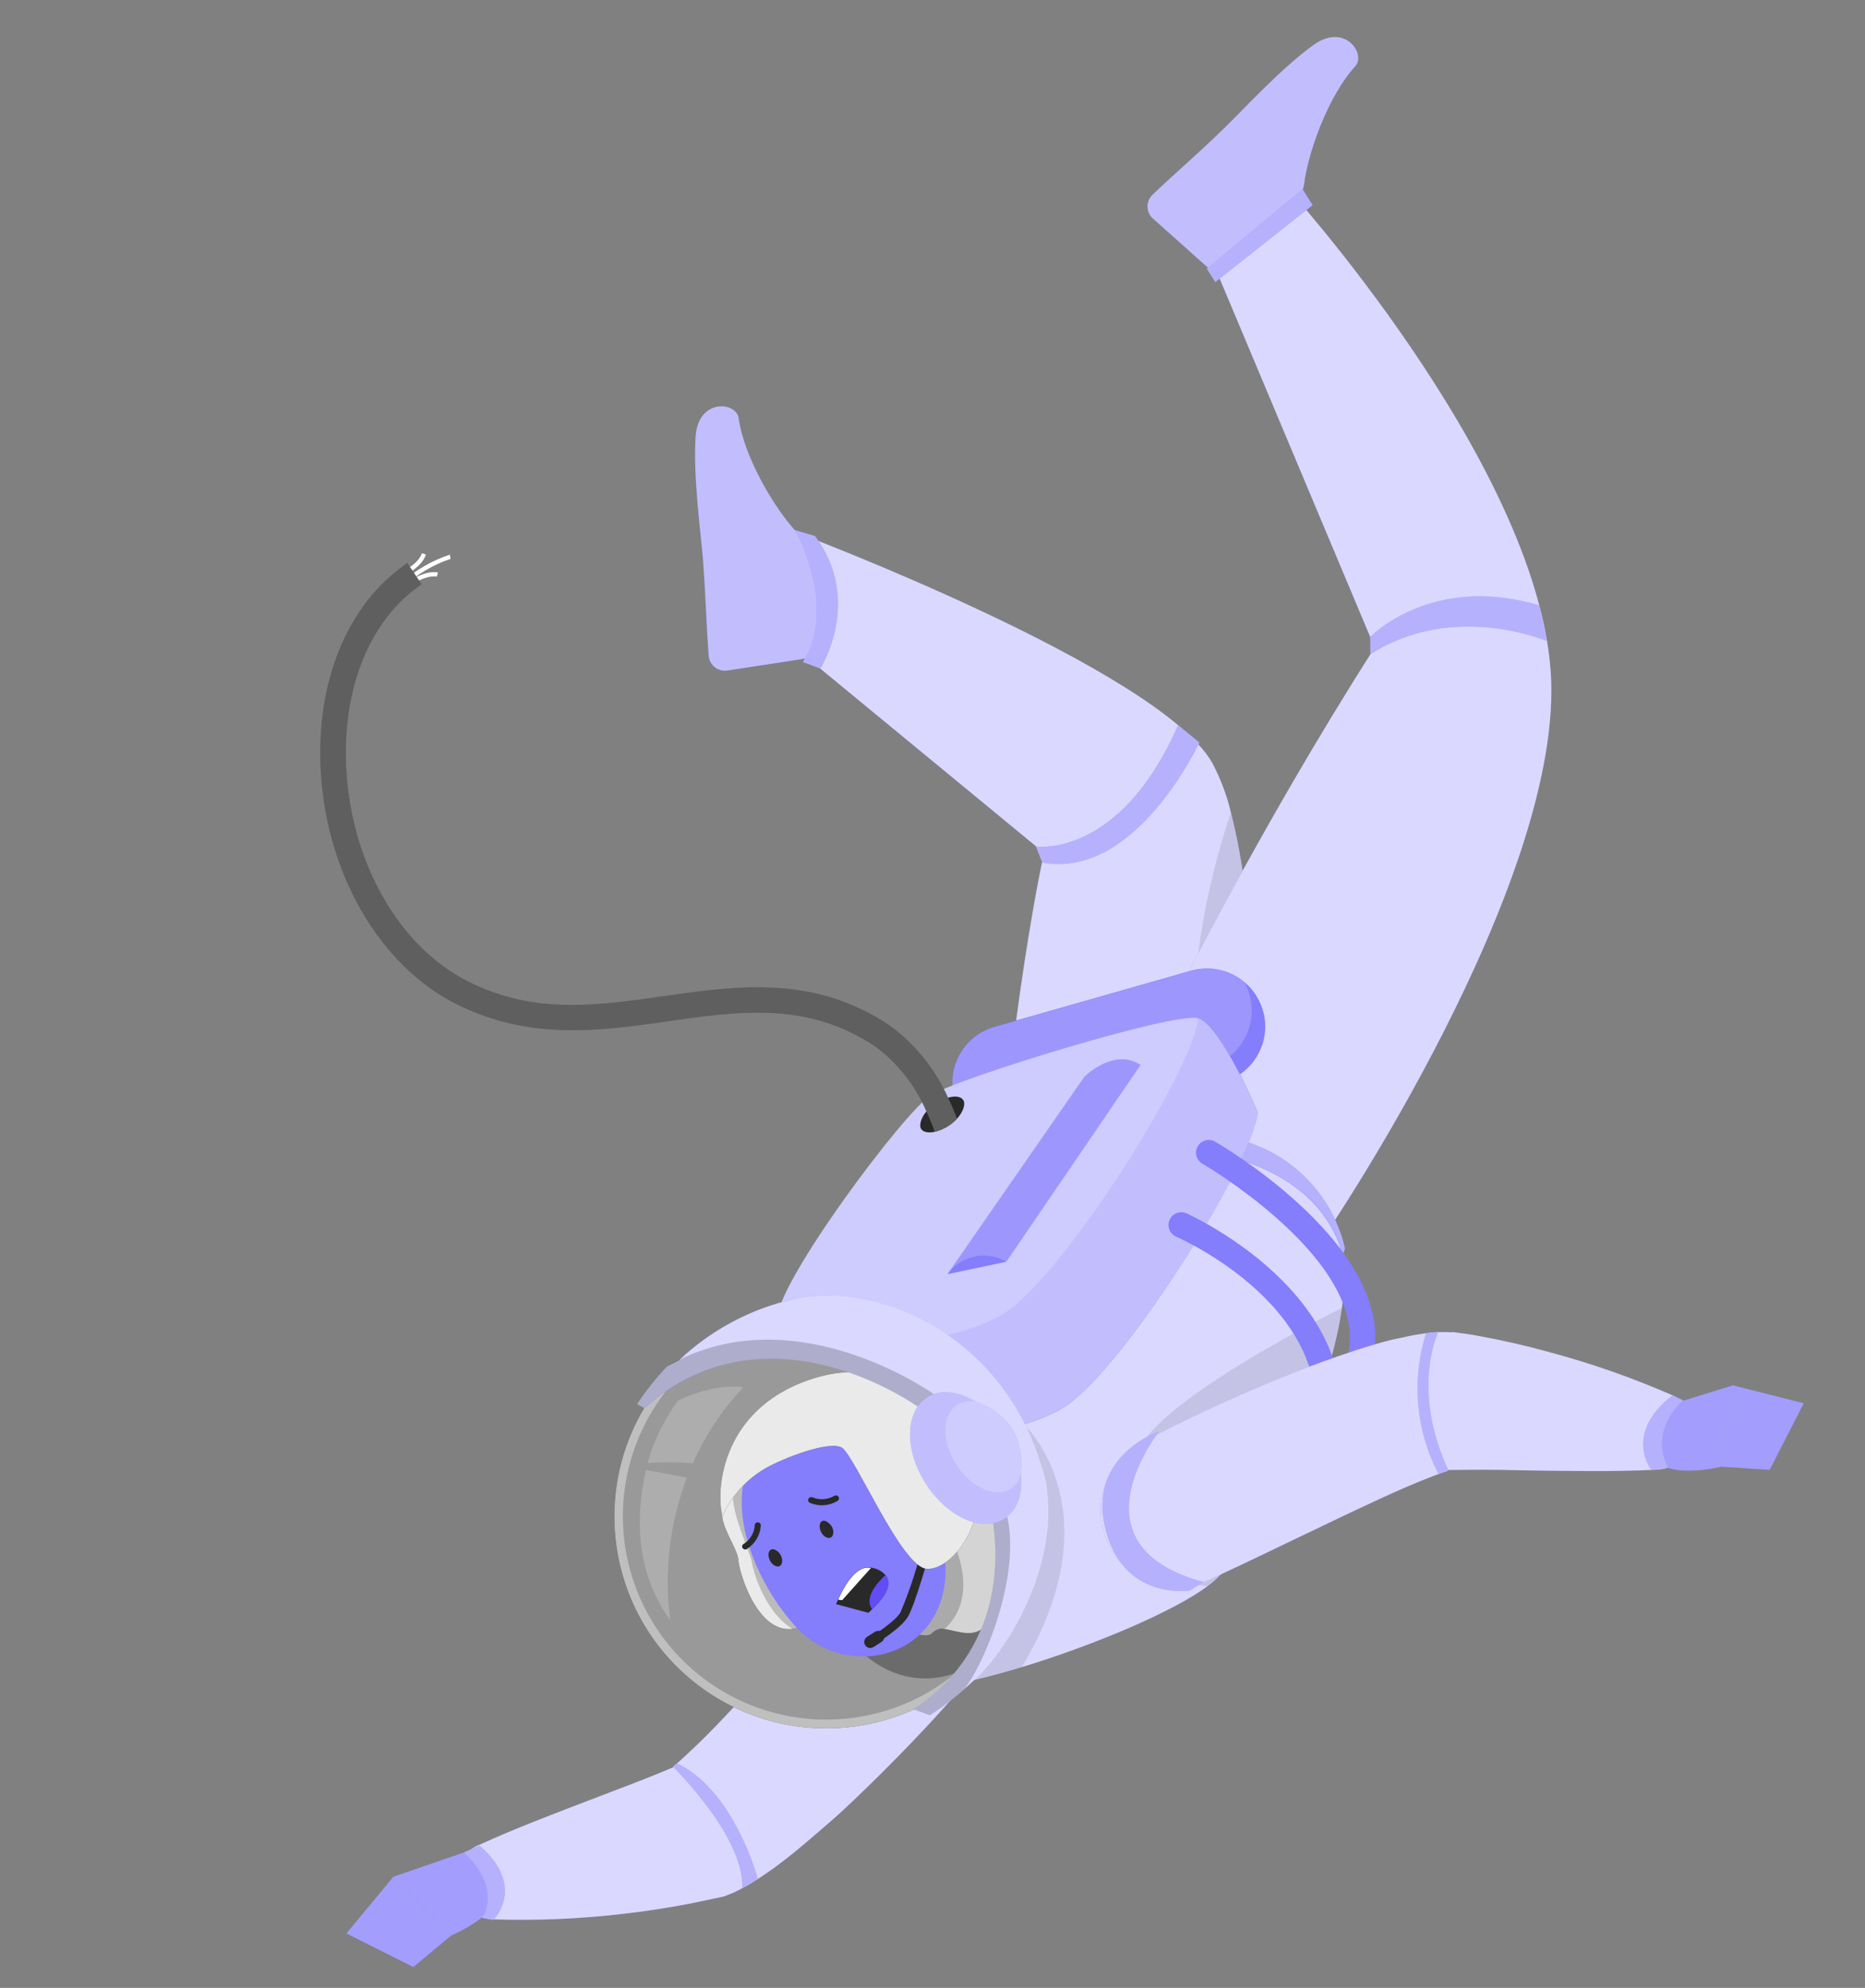 <svg width="182" height="194" viewBox="0 0 182 194" fill="none" xmlns="http://www.w3.org/2000/svg">
<rect x="0" y="0" width="182" height="194" fill="#808080" stroke="none"/>
<path d="M97.21 116.95L122.728 109.605L122.741 108.542C122.71 104.377 122.612 88.726 120.12 79.288C119.718 77.599 119.103 75.968 118.289 74.433C113.046 65.262 77.782 51.988 77.782 51.988L78.785 64.209L101.88 83.231C98.94 97.064 97.21 116.95 97.21 116.95Z" fill="#847DFC"/>
<path opacity="0.7" d="M97.21 116.95L122.728 109.605L122.741 108.542C122.71 104.377 122.612 88.726 120.12 79.288C119.718 77.599 119.103 75.968 118.289 74.433C113.046 65.262 77.782 51.988 77.782 51.988L78.785 64.209L101.88 83.231C98.94 97.064 97.21 116.95 97.21 116.95Z" fill="white"/>
<path d="M83.232 154.1C80.453 157.002 77.707 160.066 74.94 163.025C73.561 164.529 72.172 165.984 70.845 167.409C69.517 168.834 68.115 170.224 66.879 171.358C66.582 171.641 66.274 171.91 66.045 172.111C65.817 172.311 65.631 172.436 65.686 172.458C65.781 172.425 65.879 172.404 65.978 172.396L66.052 172.381L65.97 172.398L65.808 172.432L65.168 172.694L63.849 173.236C62.062 173.969 60.164 174.658 58.267 175.397C54.47 176.852 50.556 178.314 46.742 180.052L46.669 180.067C45.895 180.425 45.265 181.032 44.878 181.79C44.491 182.549 44.37 183.416 44.535 184.252C44.699 185.087 45.14 185.843 45.786 186.399C46.432 186.954 47.245 187.276 48.096 187.313C52.404 187.452 56.716 187.265 60.995 186.753C63.141 186.512 65.29 186.169 67.499 185.745C68.051 185.629 68.595 185.514 69.171 185.392L70.023 185.212L70.348 185.144L70.608 185.089C70.947 184.966 71.282 184.828 71.618 184.689C72.403 184.314 73.163 183.887 73.892 183.412C74.513 183.018 75.036 182.645 75.553 182.281C77.565 180.805 79.179 179.37 80.886 177.899C82.594 176.428 84.079 174.944 85.62 173.448C88.668 170.414 91.574 167.384 94.362 164.081C95.024 163.355 95.537 162.505 95.871 161.58C96.205 160.655 96.353 159.673 96.308 158.691C96.262 157.709 96.024 156.745 95.606 155.855C95.188 154.965 94.599 154.166 93.872 153.504C93.145 152.842 92.295 152.329 91.371 151.995C90.446 151.661 89.464 151.513 88.482 151.558C87.5 151.604 86.536 151.842 85.646 152.26C84.756 152.678 83.957 153.267 83.295 153.994L83.232 154.1Z" fill="#847DFC"/>
<path opacity="0.7" d="M83.232 154.1C80.453 157.002 77.707 160.066 74.94 163.025C73.561 164.529 72.172 165.984 70.845 167.409C69.517 168.834 68.115 170.224 66.879 171.358C66.582 171.641 66.274 171.91 66.045 172.111C65.817 172.311 65.631 172.436 65.686 172.458C65.781 172.425 65.879 172.404 65.978 172.396L66.052 172.381L65.97 172.398L65.808 172.432L65.168 172.694L63.849 173.236C62.062 173.969 60.164 174.658 58.267 175.397C54.47 176.852 50.556 178.314 46.742 180.052L46.669 180.067C45.895 180.425 45.265 181.032 44.878 181.79C44.491 182.549 44.37 183.416 44.535 184.252C44.699 185.087 45.14 185.843 45.786 186.399C46.432 186.954 47.245 187.276 48.096 187.313C52.404 187.452 56.716 187.265 60.995 186.753C63.141 186.512 65.29 186.169 67.499 185.745C68.051 185.629 68.595 185.514 69.171 185.392L70.023 185.212L70.348 185.144L70.608 185.089C70.947 184.966 71.282 184.828 71.618 184.689C72.403 184.314 73.163 183.887 73.892 183.412C74.513 183.018 75.036 182.645 75.553 182.281C77.565 180.805 79.179 179.37 80.886 177.899C82.594 176.428 84.079 174.944 85.62 173.448C88.668 170.414 91.574 167.384 94.362 164.081C95.024 163.355 95.537 162.505 95.871 161.58C96.205 160.655 96.353 159.673 96.308 158.691C96.262 157.709 96.024 156.745 95.606 155.855C95.188 154.965 94.599 154.166 93.872 153.504C93.145 152.842 92.295 152.329 91.371 151.995C90.446 151.661 89.464 151.513 88.482 151.558C87.5 151.604 86.536 151.842 85.646 152.26C84.756 152.678 83.957 153.267 83.295 153.994L83.232 154.1Z" fill="white"/>
<path d="M65.711 172.453C65.711 172.453 72.631 179.244 72.437 184.229L73.947 183.35C73.947 183.35 71.672 174.74 66.087 172.103L65.711 172.453Z" fill="#847DFC"/>
<path d="M45.245 180.793L38.391 183.156L44.035 188.884C44.035 188.884 50.017 186.409 48.613 183.372L45.245 180.793Z" fill="#847DFC"/>
<path d="M33.809 188.684L40.335 191.962L44.035 188.883L38.391 183.155L33.809 188.684Z" fill="#847DFC"/>
<g opacity="0.5">
<path opacity="0.5" d="M45.247 180.793L38.393 183.155L44.037 188.884C44.037 188.884 50.019 186.408 48.615 183.372L45.247 180.793Z" fill="white"/>
<path opacity="0.5" d="M33.81 188.684L40.336 191.962L44.036 188.883L38.392 183.155L33.81 188.684Z" fill="white"/>
</g>
<path d="M45.245 180.793C45.245 180.793 48.869 183.7 47.103 187.185L48.135 187.374C48.135 187.374 51.445 184.131 46.777 180.096L45.245 180.793Z" fill="#847DFC"/>
<path opacity="0.4" d="M65.711 172.453C65.711 172.453 72.631 179.244 72.437 184.229L73.947 183.35C73.947 183.35 71.672 174.74 66.087 172.103L65.711 172.453Z" fill="white"/>
<path opacity="0.4" d="M45.245 180.793C45.245 180.793 48.869 183.7 47.103 187.185L48.135 187.374C48.135 187.374 51.445 184.131 46.777 180.096L45.245 180.793Z" fill="white"/>
<path d="M80.128 55.665L80.399 62.816C80.471 63.157 79.138 64.193 78.784 64.242L70.873 65.454C70.456 65.491 70.041 65.362 69.718 65.096C69.395 64.829 69.19 64.446 69.147 64.029C68.891 60.522 68.9 58.84 68.577 54.414C68.343 51.699 67.614 46.358 67.872 42.598C68.13 38.837 71.847 39.214 72.064 40.805C72.601 44.635 75.567 49.648 77.775 51.989C78.166 52.399 80.102 55.102 80.128 55.665Z" fill="#847DFC"/>
<path opacity="0.5" d="M80.916 55.948L80.024 63.532C80.096 63.873 79.153 64.19 78.799 64.239L70.889 65.451C70.471 65.488 70.056 65.359 69.734 65.093C69.411 64.826 69.206 64.443 69.163 64.026C68.906 60.519 68.916 58.838 68.592 54.411C68.358 51.696 67.63 46.355 67.887 42.595C68.145 38.834 71.863 39.212 72.08 40.802C72.617 44.632 75.583 49.645 77.79 51.986C78.166 52.399 80.866 55.391 80.916 55.948Z" fill="white"/>
<path opacity="0.1" d="M122.742 108.543C122.711 104.377 122.613 88.726 120.12 79.288C118.628 83.708 115.487 94.623 116.811 104.91C117.427 110.038 119.934 110.585 122.742 108.543Z" fill="black"/>
<path d="M99.608 120.718C99.608 120.718 98.496 104.841 114.094 98.589C114.094 98.589 122.626 81.235 134.151 63.199L117.669 23.963L125.258 17.935C125.258 17.935 149.753 44.794 151.318 65.384C152.883 85.975 129.232 120.647 129.232 120.647L99.608 120.718Z" fill="#847DFC"/>
<path opacity="0.7" d="M99.608 120.718C99.608 120.718 98.496 104.841 114.094 98.589C114.094 98.589 122.626 81.235 134.151 63.199L117.669 23.963L125.258 17.935C125.258 17.935 149.753 44.794 151.318 65.384C152.883 85.975 129.232 120.647 129.232 120.647L99.608 120.718Z" fill="white"/>
<path d="M123.351 99.01C123.644 100.413 123.395 101.875 122.653 103.102C121.911 104.328 120.732 105.228 119.353 105.62L100.155 111.089C98.928 111.44 97.62 111.367 96.44 110.882C95.26 110.397 94.279 109.528 93.654 108.416C93.436 108.03 93.263 107.619 93.142 107.193C93.114 107.063 93.087 106.933 93.059 106.803C92.764 105.401 93.012 103.939 93.753 102.712C94.493 101.486 95.671 100.586 97.049 100.194L116.248 94.726C117.693 94.318 119.24 94.5 120.551 95.231C121.863 95.961 122.831 97.182 123.244 98.625C123.288 98.752 123.329 98.904 123.351 99.01Z" fill="#847DFC"/>
<path opacity="0.2" d="M122.028 97.482C122.321 98.884 122.073 100.345 121.333 101.571C120.592 102.797 119.415 103.697 118.038 104.091L98.84 109.559C97.953 109.812 97.017 109.844 96.115 109.651C95.212 109.459 94.371 109.048 93.663 108.456C93.444 108.07 93.272 107.659 93.151 107.232C93.123 107.103 93.096 106.973 93.069 106.843C92.773 105.441 93.021 103.979 93.762 102.752C94.502 101.526 95.68 100.626 97.058 100.234L116.257 94.766C117.144 94.513 118.08 94.481 118.982 94.674C119.885 94.866 120.726 95.277 121.434 95.869C121.652 96.255 121.825 96.666 121.946 97.093C121.965 97.182 121.992 97.312 122.028 97.482Z" fill="white"/>
<path d="M131.252 121.824C130.579 118.892 128.995 116.249 126.727 114.274C124.459 112.298 121.624 111.091 118.628 110.827C107.719 109.483 111.868 121.828 111.868 121.828L130.988 122.66L131.252 121.824Z" fill="#847DFC"/>
<path opacity="0.4" d="M131.252 121.824C130.579 118.892 128.995 116.249 126.727 114.274C124.459 112.298 121.624 111.091 118.628 110.827C107.719 109.483 111.868 121.828 111.868 121.828L130.988 122.66L131.252 121.824Z" fill="white"/>
<path d="M115.714 112.248C115.714 112.248 126.482 112.519 130.324 120.476C134.166 128.434 123.672 149.865 118.374 154.376C113.076 158.886 89.822 167.076 86.259 164.258C73.984 154.553 90.946 131.019 97.167 124.778C103.389 118.538 115.714 112.248 115.714 112.248Z" fill="#847DFC"/>
<path opacity="0.7" d="M86.261 164.274C86.429 164.402 86.617 164.503 86.816 164.572C88.925 165.365 94.098 164.401 99.717 162.697C106.786 160.552 114.569 157.247 117.85 154.791L118.374 154.383C122.461 150.883 129.657 137.289 130.951 127.628C131.334 124.783 131.195 122.276 130.289 120.475C126.45 112.534 115.679 112.246 115.679 112.246C115.679 112.246 103.376 118.6 97.131 124.811C90.886 131.022 73.981 154.544 86.261 164.274Z" fill="white"/>
<path opacity="0.1" d="M86.817 164.572C88.926 165.365 94.099 164.4 99.718 162.697C108.853 147.48 100.045 139.138 100.045 139.138C89.91 140.336 85.807 155.491 86.817 164.572Z" fill="black"/>
<path d="M122.743 108.542C122.743 108.542 119.175 100.035 116.923 99.408C114.67 98.781 93.384 105.284 90.829 106.917C88.273 108.55 76.039 124.837 75.812 128.743C75.585 132.649 82.159 141.294 82.159 141.294C82.159 141.294 98.336 141.119 104.111 137.144C109.887 133.168 122.136 113.741 122.743 108.542Z" fill="#847DFC"/>
<path opacity="0.5" d="M82.155 141.286C82.155 141.286 98.33 141.103 104.106 137.128C109.881 133.152 122.144 113.748 122.733 108.544C122.733 108.544 119.132 100.044 116.914 99.376C114.695 98.707 93.385 105.258 90.82 106.885C88.254 108.512 76.032 124.812 75.811 128.709C75.832 129.881 76.104 131.036 76.611 132.093C78.324 136.235 82.155 141.286 82.155 141.286Z" fill="white"/>
<path opacity="0.2" d="M76.616 132.109C78.802 132.063 92.967 131.634 98.29 127.967C104.056 123.985 116.327 104.621 116.922 99.407C114.705 98.748 93.393 105.29 90.828 106.917C88.263 108.544 76.04 124.844 75.82 128.741C75.841 129.908 76.112 131.056 76.616 132.109Z" fill="white"/>
<path d="M97.162 160.419C104.024 151.29 102.186 138.328 93.058 131.466C83.929 124.605 70.967 126.442 64.106 135.571C57.244 144.699 59.082 157.661 68.21 164.523C77.338 171.385 90.301 169.547 97.162 160.419Z" fill="#292929"/>
<path opacity="0.7" d="M97.162 160.419C104.024 151.29 102.186 138.328 93.058 131.466C83.929 124.605 70.967 126.442 64.106 135.571C57.244 144.699 59.082 157.661 68.21 164.523C77.338 171.385 90.301 169.547 97.162 160.419Z" fill="white"/>
<path opacity="0.2" d="M91.276 164.725C94.59 162.619 97.204 159.578 98.789 155.986C100.374 152.394 100.858 148.412 100.179 144.545C99.501 140.678 97.691 137.099 94.978 134.261C92.266 131.423 88.772 129.453 84.94 128.6C81.107 127.748 77.108 128.051 73.448 129.472C69.788 130.893 66.632 133.368 64.378 136.582C62.125 139.797 60.875 143.609 60.788 147.534C60.701 151.459 61.78 155.322 63.889 158.633C66.716 163.07 71.188 166.203 76.322 167.345C81.457 168.487 86.836 167.545 91.276 164.725Z" fill="black"/>
<path opacity="0.3" d="M101.659 149.289C101.956 141.055 97.214 134.201 91.068 133.98C84.922 133.759 79.7 140.254 79.404 148.488C79.107 156.722 83.849 163.577 89.995 163.798C96.141 164.019 101.363 157.523 101.659 149.289Z" fill="black"/>
<path d="M85.523 157.561C85.523 157.561 90.093 160.489 91.025 159.317C91.956 158.145 94.747 160.558 96.229 158.541C97.711 156.524 100.285 151.002 97.529 146.903C94.773 142.804 84.504 150.763 85.523 157.561Z" fill="#292929"/>
<path opacity="0.8" d="M85.523 157.561C85.523 157.561 90.101 160.487 91.025 159.317C91.171 159.166 91.355 159.057 91.557 158.999C91.759 158.942 91.973 158.938 92.177 158.989C93.413 159.144 95.162 159.996 96.229 158.541C97.713 156.531 100.277 151.004 97.529 146.903C96.352 145.142 93.787 145.607 91.316 147.239C90.648 147.683 90.019 148.182 89.434 148.73C87.043 150.982 85.179 154.199 85.472 157.199C85.516 157.325 85.501 157.455 85.523 157.561Z" fill="white"/>
<path opacity="0.2" d="M85.522 157.561C85.522 157.561 90.1 160.487 91.023 159.317C91.17 159.166 91.354 159.057 91.556 158.999C91.758 158.942 91.972 158.938 92.175 158.989C96.112 155.342 92.68 149.325 91.315 147.239C90.647 147.683 90.018 148.181 89.433 148.73C87.805 151.398 86.476 154.238 85.471 157.198C85.515 157.325 85.5 157.455 85.522 157.561Z" fill="black"/>
<path d="M77.34 158.966C77.48 158.949 77.618 158.92 77.754 158.879C81.595 157.873 78.875 150.331 76.054 146.288C74.828 144.495 73.477 143.839 72.435 144.008C71.105 144.212 70.255 145.731 70.471 147.958C70.633 149.451 72.014 151.254 72.058 152.262C72.101 153.271 73.808 159.389 77.34 158.966Z" fill="#292929"/>
<path opacity="0.9" d="M77.34 158.966C77.48 158.949 77.618 158.92 77.754 158.879C81.595 157.873 78.875 150.331 76.054 146.288C74.828 144.495 73.477 143.839 72.435 144.008C71.105 144.212 70.255 145.731 70.471 147.958C70.633 149.451 72.014 151.254 72.058 152.262C72.101 153.271 73.808 159.389 77.34 158.966Z" fill="white"/>
<path opacity="0.2" d="M77.34 158.965C77.48 158.949 77.619 158.919 77.754 158.878C81.595 157.872 78.875 150.331 76.054 146.287C74.828 144.494 73.477 143.838 72.435 144.007C72.19 144.278 71.968 144.569 71.771 144.876C70.749 146.423 73.085 151.103 73.359 152.402C73.522 153.614 74.805 157.482 77.34 158.965Z" fill="black"/>
<path d="M88.474 142.895C91.205 148.441 93.084 151.555 91.933 155.826C90.195 162.256 82.126 163.519 77.782 158.89C73.874 154.72 70.047 146.352 74.13 141.267C75.031 140.141 76.203 139.262 77.535 138.712C78.868 138.162 80.319 137.958 81.752 138.121C83.184 138.284 84.552 138.807 85.728 139.642C86.904 140.476 87.849 141.596 88.474 142.895Z" fill="#847DFC"/>
<path d="M81.162 148.957C81.408 149.397 81.358 149.883 81.094 150.04C80.831 150.198 80.369 149.981 80.14 149.538C79.911 149.094 79.945 148.612 80.208 148.455C80.472 148.298 80.893 148.565 81.162 148.957Z" fill="#292929"/>
<path d="M76.171 151.742C76.415 152.173 76.366 152.667 76.103 152.824C75.839 152.982 75.376 152.757 75.147 152.314C74.918 151.87 74.952 151.388 75.217 151.239C75.482 151.09 75.919 151.311 76.171 151.742Z" fill="#292929"/>
<path d="M77.87 151.078C78.066 152.67 78.041 154.282 77.796 155.868C78.213 155.901 78.632 155.846 79.027 155.706C79.421 155.566 79.781 155.344 80.083 155.054L77.87 151.078Z" fill="#847DFC"/>
<path d="M78.967 146.182C79.008 146.148 79.057 146.125 79.109 146.114C79.161 146.103 79.216 146.104 79.267 146.119C79.608 146.265 79.979 146.329 80.35 146.307C80.721 146.284 81.081 146.176 81.402 145.99C81.467 145.945 81.547 145.928 81.625 145.942C81.702 145.956 81.771 146 81.816 146.064C81.84 146.095 81.856 146.13 81.865 146.167C81.875 146.204 81.876 146.243 81.87 146.281C81.864 146.318 81.85 146.355 81.829 146.387C81.808 146.419 81.781 146.447 81.749 146.468C81.346 146.714 80.891 146.86 80.42 146.894C79.95 146.929 79.478 146.851 79.043 146.666C78.972 146.637 78.915 146.58 78.884 146.509C78.853 146.438 78.851 146.358 78.878 146.286C78.902 146.246 78.931 146.211 78.967 146.182Z" fill="#292929"/>
<path d="M73.803 148.603C73.855 148.575 73.915 148.563 73.974 148.567C74.012 148.57 74.05 148.58 74.085 148.598C74.119 148.615 74.15 148.639 74.175 148.668C74.201 148.698 74.22 148.732 74.231 148.769C74.243 148.806 74.247 148.845 74.244 148.884C74.214 149.349 74.073 149.801 73.833 150.201C73.593 150.602 73.261 150.939 72.864 151.185C72.794 151.219 72.713 151.226 72.638 151.204C72.563 151.182 72.499 151.133 72.457 151.067C72.439 151.033 72.427 150.996 72.423 150.957C72.419 150.919 72.422 150.88 72.433 150.842C72.444 150.805 72.463 150.771 72.487 150.741C72.512 150.711 72.543 150.686 72.577 150.669C72.892 150.472 73.155 150.202 73.343 149.882C73.531 149.561 73.638 149.2 73.656 148.83C73.658 148.782 73.673 148.736 73.699 148.696C73.725 148.657 73.761 148.624 73.803 148.603Z" fill="#292929"/>
<path d="M85.11 157.046C84.999 157.162 84.872 157.283 84.743 157.395L81.588 156.551C81.588 156.551 81.66 156.366 81.789 156.093C82.202 155.158 83.24 153.124 84.522 152.972C84.67 152.964 84.819 152.969 84.966 152.989C85.507 153.042 86.01 153.288 86.385 153.682C86.919 154.324 86.876 155.367 85.11 157.046Z" fill="#292929"/>
<path d="M84.991 153.027L82.185 156.163L81.793 156.119C82.207 155.183 83.245 153.15 84.527 152.998C84.682 152.992 84.838 153.002 84.991 153.027Z" fill="white"/>
<path d="M85.108 157.046C84.312 155.967 85.553 154.492 86.407 153.718C86.917 154.323 86.874 155.367 85.108 157.046Z" fill="#624CF5"/>
<path d="M85.164 160.597L84.749 159.879C85.443 159.469 87.352 158.227 87.873 157.362C88.686 155.425 89.36 153.433 89.888 151.399L90.691 151.628C90.631 151.828 89.299 156.603 88.598 157.786C87.898 158.968 85.301 160.525 85.164 160.597Z" fill="#292929"/>
<path d="M85.238 160.741L86.022 160.237C86.153 160.154 86.247 160.022 86.281 159.87C86.316 159.718 86.289 159.558 86.207 159.426C86.12 159.296 85.986 159.205 85.834 159.172C85.681 159.139 85.521 159.167 85.389 159.251L84.604 159.747C84.474 159.832 84.382 159.964 84.349 160.116C84.316 160.267 84.344 160.425 84.427 160.556C84.51 160.688 84.642 160.782 84.794 160.816C84.946 160.851 85.105 160.824 85.238 160.741Z" fill="#292929"/>
<path d="M93.085 146.178C93.247 146.932 93.258 147.71 93.117 148.468C92.975 149.226 92.684 149.948 92.261 150.592C91.12 152.3 89.191 151.596 88.385 149.825C87.648 148.225 87.361 145.419 89.055 144.324C89.429 144.093 89.854 143.959 90.292 143.932C90.73 143.905 91.168 143.987 91.567 144.171C91.966 144.355 92.313 144.634 92.578 144.984C92.843 145.334 93.017 145.744 93.085 146.178Z" fill="#847DFC"/>
<path d="M74.747 143.265C76.413 142.32 80.915 140.547 82.154 141.278C83.394 142.008 87.961 152.917 90.425 153.1C92.889 153.284 96.175 148.605 95.108 145.235C94.548 143.306 93.273 141.665 91.544 140.644C91.544 140.644 89.018 131.731 79.74 134.418C70.462 137.106 69.8 145.302 70.499 147.97C71.375 145.988 72.864 144.339 74.747 143.265Z" fill="#292929"/>
<path opacity="0.9" d="M74.747 143.265C76.413 142.32 80.915 140.547 82.154 141.278C83.394 142.008 87.961 152.917 90.425 153.1C92.889 153.284 96.175 148.605 95.108 145.235C94.548 143.306 93.273 141.665 91.544 140.644C91.544 140.644 89.018 131.731 79.74 134.418C70.462 137.106 69.8 145.302 70.499 147.97C71.375 145.988 72.864 144.339 74.747 143.265Z" fill="white"/>
<path d="M65.06 133.37L66.238 132.765C69.342 129.814 73.185 127.754 77.361 126.804C84.573 125.053 96.653 129.372 101.152 141.728C101.328 142.2 101.471 142.636 101.591 143.043C101.714 143.403 101.817 143.769 101.899 144.14L101.907 144.181C102.022 144.641 102.101 145.109 102.143 145.581C103.094 153.377 97.945 160.485 97.945 160.485C96.023 163.231 93.577 165.571 90.749 167.372L89.173 166.814C101.112 158.816 96.107 144.947 96.107 144.947L89.904 137.496C89.904 137.496 75.197 126.515 62.885 137.407L62.202 137.026C63.042 135.723 63.998 134.499 65.06 133.37Z" fill="#847DFC"/>
<path opacity="0.7" d="M62.177 137.031L62.85 137.406C75.172 126.52 89.871 137.503 89.871 137.503L96.074 144.954C96.074 144.954 101.054 158.828 89.172 166.814L90.79 167.371C91.972 166.611 93.091 165.757 94.135 164.817C95.6 163.544 96.891 162.086 97.977 160.478C97.977 160.478 103.125 153.371 102.175 145.574C102.136 145.102 102.057 144.633 101.939 144.174C101.931 144.159 101.928 144.142 101.928 144.125C101.848 143.744 101.73 143.387 101.614 143.038C101.498 142.69 101.353 142.203 101.175 141.723C96.683 129.358 84.596 125.048 77.385 126.8C73.24 127.749 69.423 129.784 66.324 132.696L66.262 132.76L65.083 133.365C64.003 134.494 63.03 135.722 62.177 137.031Z" fill="white"/>
<path opacity="0.2" d="M62.176 137.031L62.849 137.407C75.171 126.521 89.871 137.504 89.871 137.504L96.073 144.954C96.073 144.954 101.054 158.828 89.172 166.814L90.79 167.372C91.972 166.612 93.091 165.757 94.135 164.817C96.981 160.943 100.747 149.98 97.028 145.219C94.772 142.376 92.807 139.313 91.164 136.077C91.164 136.077 78.258 126.802 66.284 132.705C65.876 132.901 65.458 133.133 65.043 133.374C63.977 134.502 63.018 135.727 62.176 137.031Z" fill="black"/>
<path d="M90.481 136.366C91.767 135.552 93.509 135.769 95.144 136.764C96.627 137.188 97.904 138.142 98.731 139.445C99.557 140.747 99.877 142.308 99.629 143.831C99.835 145.73 99.296 147.395 98.011 148.218C95.842 149.591 92.405 148.053 90.318 144.753C88.23 141.454 88.326 137.771 90.481 136.366Z" fill="#847DFC"/>
<path opacity="0.5" d="M90.481 136.366C91.767 135.552 93.509 135.769 95.144 136.764C96.627 137.188 97.904 138.142 98.731 139.445C99.557 140.747 99.877 142.308 99.629 143.831C99.835 145.73 99.296 147.395 98.011 148.218C95.842 149.591 92.405 148.053 90.318 144.753C88.23 141.454 88.326 137.771 90.481 136.366Z" fill="white"/>
<path opacity="0.2" d="M93.313 142.916C94.745 145.158 97.127 146.241 98.63 145.288C100.134 144.334 100.169 141.732 98.733 139.466C97.296 137.199 94.919 136.141 93.424 137.092C91.928 138.044 91.876 140.65 93.313 142.916Z" fill="white"/>
<path opacity="0.2" d="M63.202 142.777C64.67 142.673 66.143 142.682 67.609 142.805C68.822 140.078 70.484 137.575 72.525 135.399C72.525 135.399 70.133 134.835 66.179 136.67C64.819 138.505 63.809 140.575 63.202 142.777Z" fill="white"/>
<path opacity="0.2" d="M65.41 158.126C64.792 153.427 65.348 148.649 67.027 144.217C65.573 143.913 64.169 143.65 63.036 143.465C62.078 147.687 61.89 153.264 65.41 158.126Z" fill="white"/>
<path d="M126.472 19.467L119.311 26.559C119.254 26.621 119.186 26.672 119.111 26.707C119.035 26.743 118.952 26.763 118.869 26.766C118.785 26.77 118.701 26.756 118.623 26.727C118.544 26.698 118.472 26.654 118.411 26.596L112.444 21.267C112.15 20.97 111.984 20.57 111.984 20.153C111.983 19.735 112.147 19.334 112.44 19.037C114.979 16.602 116.32 15.564 119.53 12.452C121.476 10.541 125.126 6.582 128.19 4.383C131.253 2.185 133.348 5.279 132.244 6.478C129.634 9.336 127.659 14.807 127.257 18.004C127.171 18.567 126.893 19.084 126.472 19.467Z" fill="#847DFC"/>
<path opacity="0.5" d="M126.472 19.467L119.311 26.559C119.254 26.621 119.186 26.672 119.111 26.707C119.035 26.743 118.952 26.763 118.869 26.766C118.785 26.77 118.701 26.756 118.623 26.727C118.544 26.698 118.472 26.654 118.411 26.596L112.444 21.267C112.15 20.97 111.984 20.57 111.984 20.153C111.983 19.735 112.147 19.334 112.44 19.037C114.979 16.602 116.32 15.564 119.53 12.452C121.476 10.541 125.126 6.582 128.19 4.383C131.253 2.185 133.348 5.279 132.244 6.478C129.634 9.336 127.659 14.807 127.257 18.004C127.171 18.567 126.893 19.084 126.472 19.467Z" fill="white"/>
<path d="M127.106 18.452L128.098 20.015L118.601 27.532L117.765 26.224L127.106 18.452Z" fill="#847DFC"/>
<path d="M77.602 51.738C77.602 51.738 81.772 59.202 78.36 64.612L80.055 65.246C80.055 65.246 84.258 58.644 79.538 52.313L77.602 51.738Z" fill="#847DFC"/>
<path d="M133.729 63.855L133.711 62.163C133.711 62.163 139.697 55.93 150.217 59.086L150.951 62.561C150.951 62.561 141.814 58.647 133.729 63.855Z" fill="#847DFC"/>
<path d="M117.042 72.458C117.042 72.458 110.837 85.886 101.707 84.175L101.088 82.61C101.088 82.61 109.256 83.82 114.964 70.768L117.042 72.458Z" fill="#847DFC"/>
<path opacity="0.1" d="M117.851 154.799L118.376 154.391C122.462 150.891 129.659 137.296 130.952 127.636C126.359 129.979 114.664 136.204 111.568 140.699C107.9 146.019 112.018 154.521 117.851 154.799Z" fill="black"/>
<path opacity="0.4" d="M77.602 51.738C77.602 51.738 81.772 59.202 78.36 64.612L80.055 65.246C80.055 65.246 84.258 58.644 79.538 52.313L77.602 51.738Z" fill="white"/>
<path opacity="0.4" d="M117.042 72.458C117.042 72.458 110.837 85.886 101.707 84.175L101.088 82.61C101.088 82.61 109.256 83.82 114.964 70.768L117.042 72.458Z" fill="white"/>
<path opacity="0.4" d="M127.106 18.452L128.098 20.015L118.601 27.532L117.765 26.224L127.106 18.452Z" fill="white"/>
<path opacity="0.4" d="M133.729 63.855L133.711 62.163C133.711 62.163 139.697 55.93 150.217 59.086L150.951 62.561C150.951 62.561 141.814 58.647 133.729 63.855Z" fill="white"/>
<path d="M129.247 139.36C128.978 139.417 128.697 139.382 128.449 139.262C128.201 139.142 128 138.944 127.877 138.697C127.754 138.45 127.716 138.17 127.77 137.9C127.824 137.629 127.965 137.385 128.173 137.204C130.81 134.951 131.957 132.513 131.699 129.802C130.936 121.568 117.573 113.704 117.438 113.622C117.281 113.549 117.141 113.444 117.027 113.314C116.913 113.184 116.828 113.032 116.776 112.867C116.724 112.703 116.707 112.529 116.726 112.357C116.745 112.185 116.8 112.019 116.886 111.87C116.973 111.72 117.09 111.59 117.229 111.489C117.369 111.387 117.528 111.315 117.697 111.278C117.866 111.241 118.04 111.24 118.21 111.274C118.379 111.308 118.54 111.377 118.681 111.477C119.28 111.825 133.285 120.08 134.17 129.578C134.497 133.096 133.044 136.294 129.783 139.086C129.63 139.221 129.446 139.315 129.247 139.36Z" fill="#847DFC"/>
<path d="M128.817 144.387C128.597 144.431 128.371 144.415 128.159 144.342C127.948 144.269 127.761 144.141 127.616 143.971C127.471 143.801 127.374 143.595 127.335 143.375C127.297 143.155 127.318 142.928 127.396 142.719C132.747 128.776 115.512 121.008 114.775 120.689C114.625 120.623 114.49 120.528 114.376 120.41C114.263 120.292 114.174 120.153 114.115 120C114.056 119.848 114.027 119.685 114.031 119.522C114.034 119.358 114.07 119.197 114.136 119.047C114.201 118.897 114.296 118.762 114.414 118.649C114.532 118.536 114.672 118.447 114.824 118.388C114.976 118.328 115.139 118.3 115.303 118.303C115.466 118.307 115.628 118.342 115.777 118.408C115.973 118.494 135.919 127.454 129.721 143.611C129.649 143.806 129.528 143.98 129.369 144.116C129.211 144.252 129.021 144.345 128.817 144.387Z" fill="#847DFC"/>
<path d="M118.27 154.05C121.91 152.374 125.621 150.548 129.259 148.822C131.074 147.938 132.889 147.097 134.657 146.274C136.426 145.452 138.237 144.671 139.806 144.068C140.19 143.919 140.592 143.775 140.861 143.684C141.13 143.594 141.362 143.528 141.319 143.486C141.236 143.502 141.151 143.505 141.067 143.497L140.994 143.512L141.075 143.495L141.246 143.459L141.931 143.45L143.361 143.437C145.291 143.419 147.299 143.453 149.311 143.503C153.375 143.553 157.559 143.645 161.743 143.423L161.808 143.41C162.658 143.364 163.468 143.034 164.109 142.473C164.749 141.911 165.182 141.152 165.339 140.315C165.495 139.478 165.367 138.613 164.973 137.858C164.58 137.103 163.944 136.503 163.168 136.152C159.218 134.425 155.142 133.003 150.975 131.899C148.894 131.321 146.775 130.844 144.567 130.428C144.009 130.317 143.463 130.22 142.88 130.148L142.006 130.027L141.788 129.997L141.682 130.019L141.417 130.007C141.059 129.998 140.694 129.999 140.332 130.007C139.455 130.06 138.584 130.173 137.723 130.346C137.001 130.498 136.376 130.63 135.759 130.761C133.345 131.38 131.27 132.115 129.179 132.853C127.087 133.592 125.116 134.415 123.134 135.232C119.173 136.916 115.379 138.666 111.568 140.7C109.792 141.578 108.438 143.125 107.802 145.001C107.167 146.878 107.303 148.929 108.181 150.705C109.058 152.481 110.605 153.836 112.481 154.471C114.358 155.107 116.41 154.971 118.186 154.093L118.27 154.05Z" fill="#847DFC"/>
<path opacity="0.7" d="M118.27 154.05C121.91 152.374 125.621 150.548 129.259 148.822C131.074 147.938 132.889 147.097 134.657 146.274C136.426 145.452 138.237 144.671 139.806 144.068C140.19 143.919 140.592 143.775 140.861 143.684C141.13 143.594 141.362 143.528 141.319 143.486C141.236 143.502 141.151 143.505 141.067 143.497L140.994 143.512L141.075 143.495L141.246 143.459L141.931 143.45L143.361 143.437C145.291 143.419 147.299 143.453 149.311 143.503C153.375 143.553 157.559 143.645 161.743 143.423L161.808 143.41C162.658 143.364 163.468 143.034 164.109 142.473C164.749 141.911 165.182 141.152 165.339 140.315C165.495 139.478 165.367 138.613 164.973 137.858C164.58 137.103 163.944 136.503 163.168 136.152C159.218 134.425 155.142 133.003 150.975 131.899C148.894 131.321 146.775 130.844 144.567 130.428C144.009 130.317 143.463 130.22 142.88 130.148L142.006 130.027L141.788 129.997L141.682 130.019L141.417 130.007C141.059 129.998 140.694 129.999 140.332 130.007C139.455 130.06 138.584 130.173 137.723 130.346C137.001 130.498 136.376 130.63 135.759 130.761C133.345 131.38 131.27 132.115 129.179 132.853C127.087 133.592 125.116 134.415 123.134 135.232C119.173 136.916 115.379 138.666 111.568 140.7C109.792 141.578 108.438 143.125 107.802 145.001C107.167 146.878 107.303 148.929 108.181 150.705C109.058 152.481 110.605 153.836 112.481 154.471C114.358 155.107 116.41 154.971 118.186 154.093L118.27 154.05Z" fill="white"/>
<path d="M162.142 137.352L169.068 135.212L167.896 143.159C167.896 143.159 161.598 144.7 160.948 141.42L162.142 137.352Z" fill="#847DFC"/>
<path d="M176.024 136.949L172.696 143.443L167.891 143.134L169.063 135.187L176.024 136.949Z" fill="#847DFC"/>
<g opacity="0.5">
<path opacity="0.5" d="M162.141 137.352L169.067 135.212L167.895 143.159C167.895 143.159 161.597 144.7 160.947 141.42L162.141 137.352Z" fill="white"/>
<path opacity="0.5" d="M176.023 136.949L172.695 143.443L167.89 143.134L169.062 135.187L176.023 136.949Z" fill="white"/>
</g>
<path d="M164.262 136.667C164.262 136.667 160.81 139.516 162.809 143.241L161.156 143.446C161.156 143.446 158.353 139.967 163.222 136.158L164.262 136.667Z" fill="#847DFC"/>
<path d="M113.127 139.684C113.127 139.684 104.173 150.818 117.427 154.389L116.126 155.215C116.126 155.215 109.528 156.302 107.837 149.052C106.177 141.991 113.127 139.684 113.127 139.684Z" fill="#847DFC"/>
<path d="M140.352 129.977C140.352 129.977 137.644 135.586 141.345 143.48L140.389 143.852C139.287 141.752 138.613 139.454 138.405 137.092C138.198 134.729 138.461 132.349 139.18 130.089L140.352 129.977Z" fill="#847DFC"/>
<path opacity="0.4" d="M164.262 136.667C164.262 136.667 160.81 139.516 162.809 143.241L161.156 143.446C161.156 143.446 158.353 139.967 163.222 136.158L164.262 136.667Z" fill="white"/>
<path opacity="0.4" d="M113.127 139.684C113.127 139.684 104.173 150.818 117.427 154.389L116.126 155.215C116.126 155.215 109.528 156.302 107.837 149.052C106.177 141.991 113.127 139.684 113.127 139.684Z" fill="white"/>
<path opacity="0.4" d="M140.352 129.977C140.352 129.977 137.644 135.586 141.345 143.48L140.389 143.852C139.287 141.752 138.613 139.454 138.405 137.092C138.198 134.729 138.461 132.349 139.18 130.089L140.352 129.977Z" fill="white"/>
<path d="M111.302 103.926L98.201 123.135L92.462 124.346L105.822 105.083C105.822 105.083 108.677 102.216 111.302 103.926Z" fill="#847DFC"/>
<path opacity="0.2" d="M111.302 103.926L98.201 123.135C97.266 122.584 96.159 122.402 95.096 122.627C94.034 122.851 93.094 123.464 92.462 124.346L105.822 105.083C105.822 105.083 108.677 102.216 111.302 103.926Z" fill="white"/>
<path d="M93.391 109.174C93.172 109.402 92.931 109.609 92.674 109.792C92.233 110.099 91.74 110.324 91.219 110.455C90.618 110.582 90.128 110.508 89.9 110.191C89.672 109.874 89.851 109.116 90.388 108.485C90.638 108.205 90.922 107.958 91.233 107.747C91.62 107.465 92.056 107.255 92.518 107.128C93.188 106.927 93.754 106.995 93.998 107.35C94.243 107.706 94.025 108.481 93.391 109.174Z" fill="#292929"/>
<path d="M39.085 56.315L38.934 55.922C38.934 55.922 40.767 55.205 41.173 53.991L41.565 54.12C41.09 55.527 39.163 56.281 39.085 56.315Z" fill="white"/>
<path d="M39.362 57.266L39.078 56.961C40.463 55.687 42.104 54.722 43.891 54.13L43.976 54.536C42.265 55.115 40.693 56.044 39.362 57.266Z" fill="white"/>
<path d="M39.409 57.569L39.154 57.242C41.431 55.498 42.694 55.858 42.748 55.873L42.629 56.271C42.629 56.271 41.488 55.969 39.409 57.569Z" fill="white"/>
<path d="M93.391 109.174C93.172 109.402 92.932 109.609 92.674 109.792C92.233 110.099 91.74 110.324 91.219 110.455C91.035 109.943 90.77 109.252 90.412 108.48C89.34 105.946 87.608 103.746 85.396 102.11C78.806 97.726 72.21 98.66 65.23 99.659C58.553 100.61 51.646 101.593 44.437 97.933C37.086 94.202 31.942 85.383 31.316 75.466C30.761 66.569 33.91 58.908 39.749 54.953L41.143 57.017C36.045 60.467 33.3 67.305 33.803 75.314C34.373 84.361 38.988 92.367 45.566 95.728C52.143 99.088 58.293 98.13 64.882 97.205C72.012 96.192 79.397 95.142 86.785 100.053C89.285 101.874 91.263 104.319 92.522 107.144C92.888 107.873 93.175 108.592 93.391 109.174Z" fill="#292929"/>
<g opacity="0.5">
<path opacity="0.5" d="M93.391 109.174C93.172 109.402 92.932 109.609 92.674 109.792C92.233 110.099 91.74 110.324 91.219 110.455C91.035 109.943 90.77 109.252 90.412 108.48C89.34 105.946 87.608 103.746 85.396 102.11C78.806 97.726 72.21 98.66 65.23 99.659C58.553 100.61 51.646 101.593 44.437 97.933C37.086 94.202 31.942 85.383 31.316 75.466C30.761 66.569 33.91 58.908 39.749 54.953L41.143 57.017C36.045 60.467 33.3 67.305 33.803 75.314C34.373 84.361 38.988 92.367 45.566 95.728C52.143 99.088 58.293 98.13 64.882 97.205C72.012 96.192 79.397 95.142 86.785 100.053C89.285 101.874 91.263 104.319 92.522 107.144C92.888 107.873 93.175 108.592 93.391 109.174Z" fill="white"/>
</g>
</svg>
